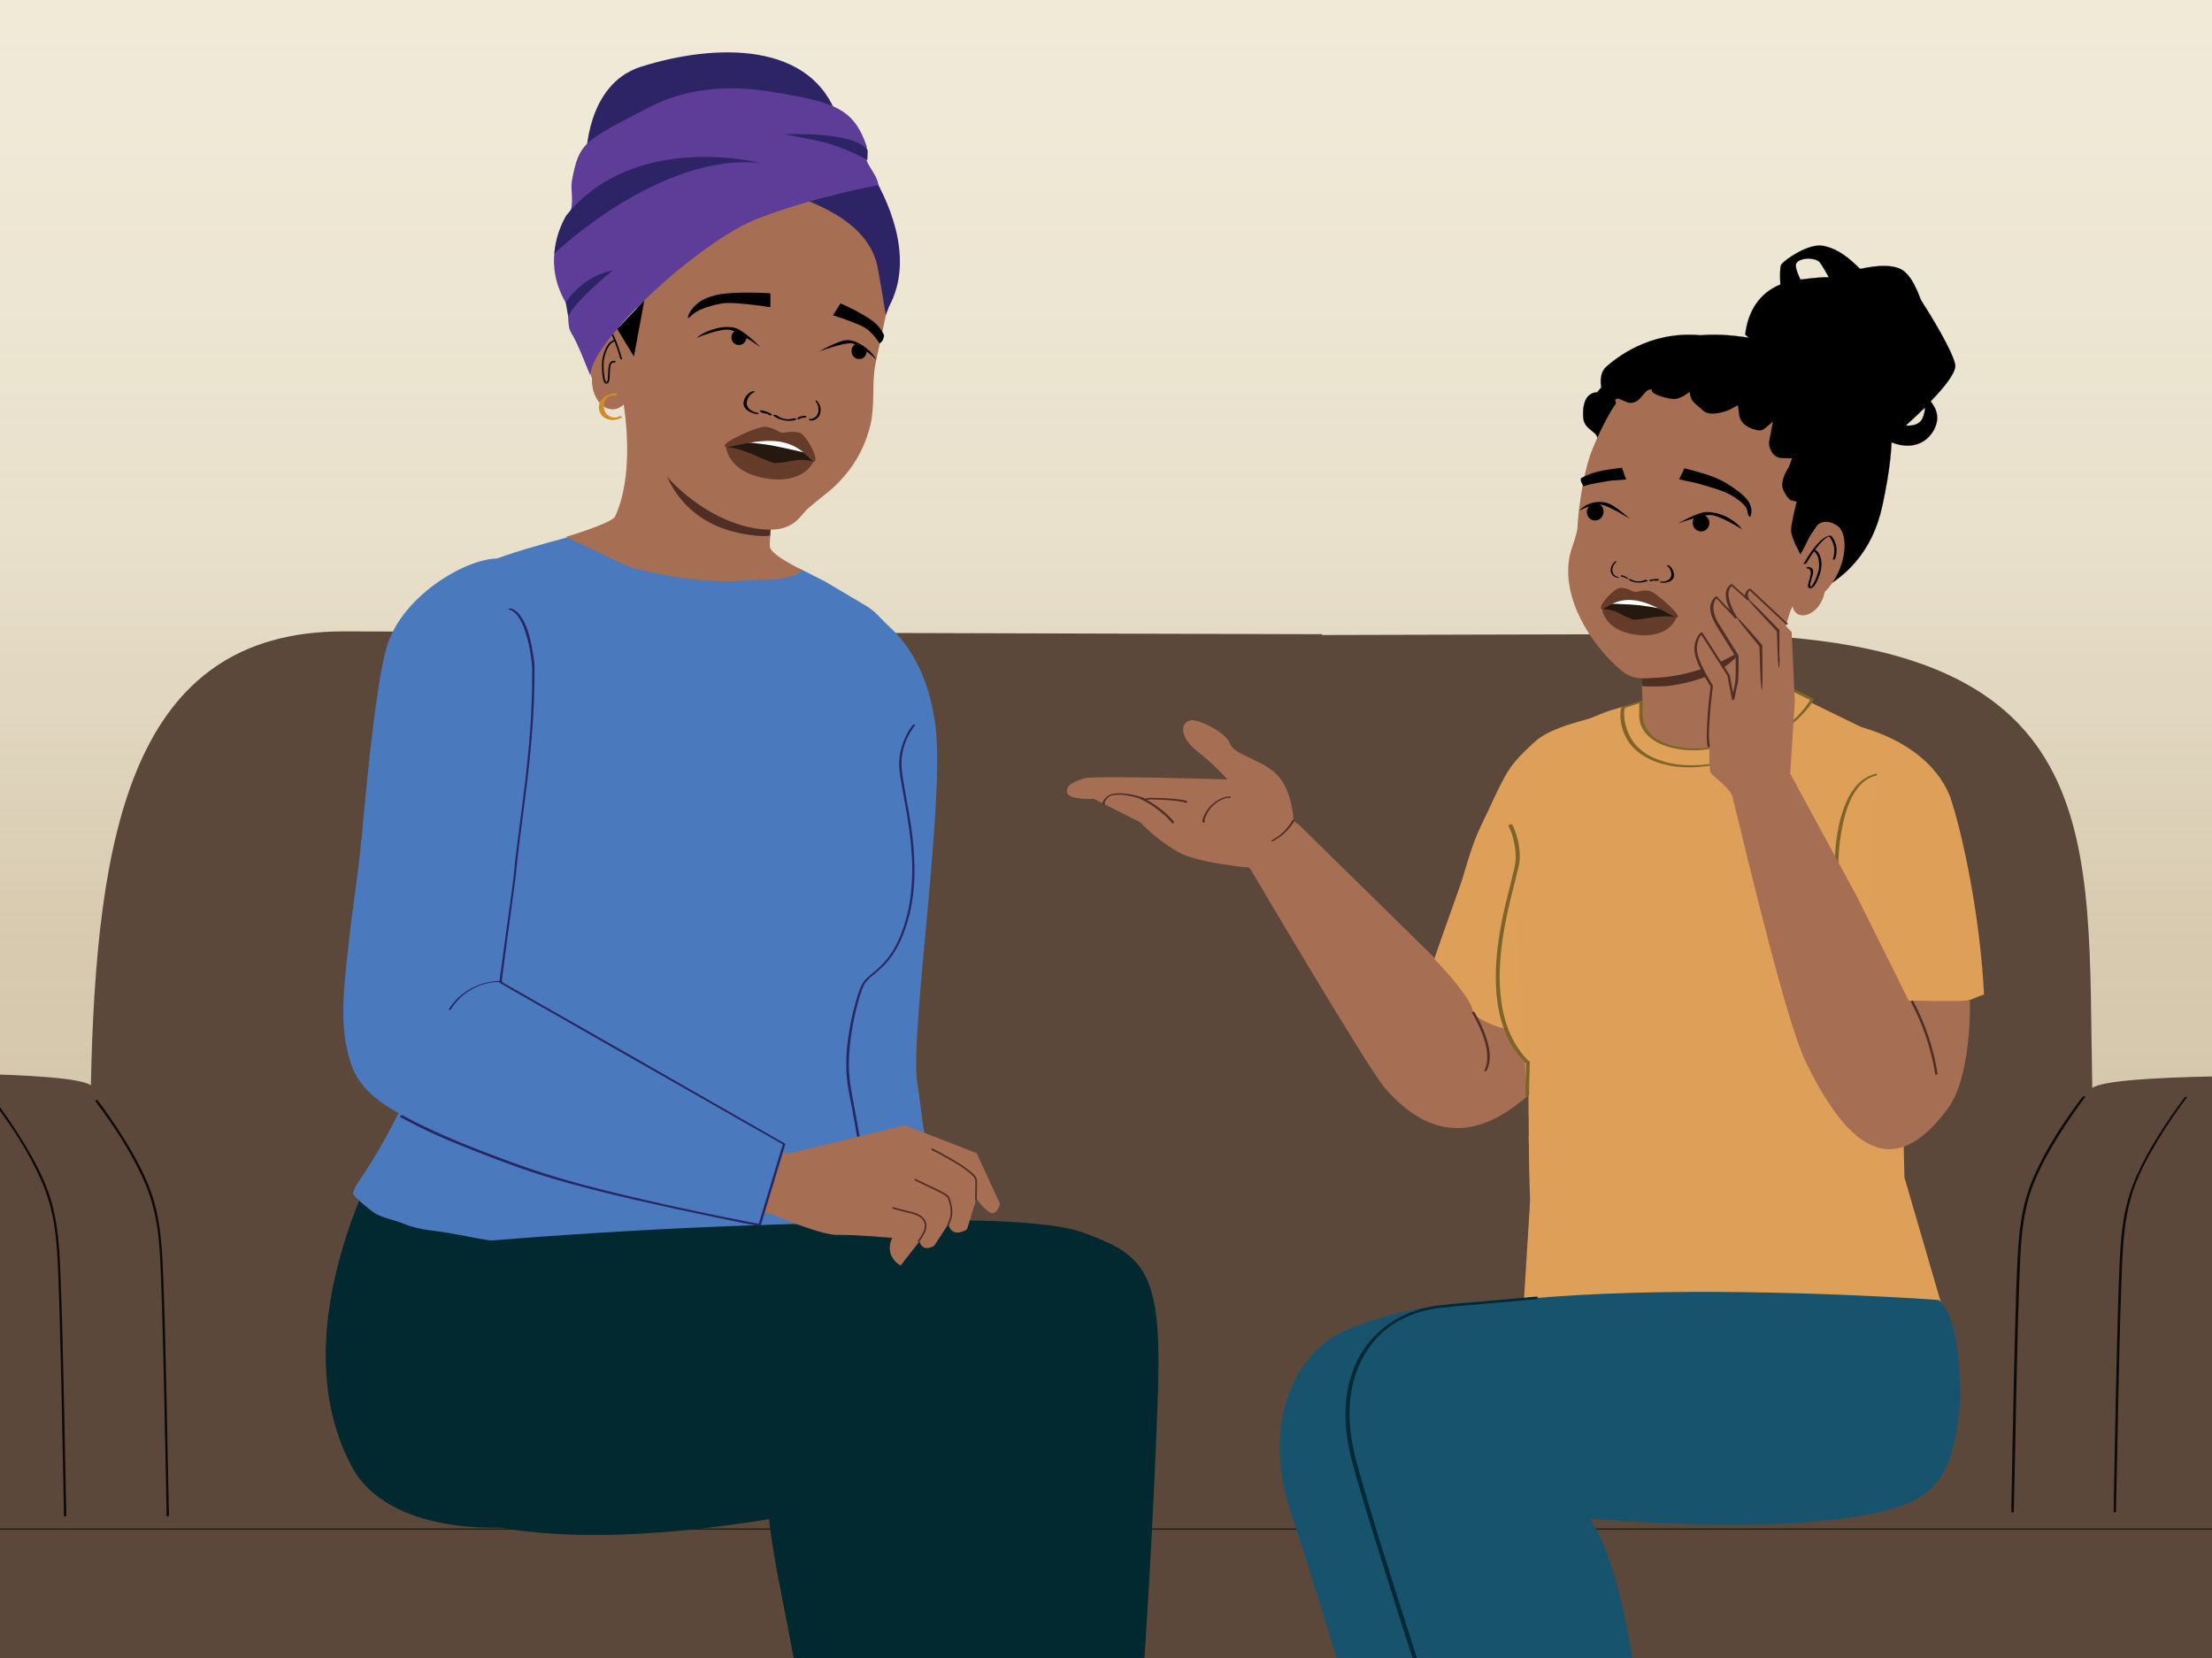 <?xml version="1.0" encoding="UTF-8"?>
<svg id="Layer_1" xmlns="http://www.w3.org/2000/svg" xmlns:xlink="http://www.w3.org/1999/xlink" version="1.1" viewBox="0 0 1334 1000">
  <rect x="0" y="0" width="1334" height="1000" fill="#808080" stroke="none"/>
  <!-- Generator: Adobe Illustrator 29.6.1, SVG Export Plug-In . SVG Version: 2.1.1 Build 9)  -->
  <defs>
    <style>
      .st0, .st1, .st2 {
        fill: none;
      }

      .st3 {
        stroke: #000;
        stroke-width: .1px;
      }

      .st3, .st1, .st2 {
        stroke-miterlimit: 10;
      }

      .st4 {
        fill: #4f2f26;
      }

      .st1 {
        stroke: #010101;
        stroke-width: 1px;
      }

      .st5 {
        fill: #010101;
      }

      .st6 {
        fill: #18536d;
      }

      .st7 {
        fill: #5c483b;
      }

      .st8 {
        fill: #282663;
      }

      .st9 {
        fill: #ce8d2a;
      }

      .st10 {
        fill: #653c29;
      }

      .st11 {
        fill: #de9f58;
      }

      .st12 {
        fill: #002935;
      }

      .st13 {
        fill: #dfa058;
      }

      .st14 {
        fill: #7d652a;
      }

      .st15 {
        fill: #745245;
      }

      .st16 {
        fill: #a66e53;
      }

      .st2 {
        stroke: #4f2e25;
      }

      .st17 {
        fill: #fff;
      }

      .st18 {
        fill: #0d0b09;
      }

      .st19 {
        fill: #4a7abd;
      }

      .st20 {
        fill: #2d2465;
      }

      .st21 {
        fill: #022830;
      }

      .st22 {
        fill: #f2ebd1;
      }

      .st23 {
        fill: url(#linear-gradient);
        isolation: isolate;
        opacity: .5;
      }

      .st24 {
        fill: #5d3d98;
      }

      .st25 {
        fill: #24180f;
      }

      .st26 {
        fill: #4f2e25;
      }
    </style>
    <linearGradient id="linear-gradient" x1="-5012.4" y1="-6307.3" x2="-4201" y2="-6307.3" gradientTransform="translate(-5654.1 4931) rotate(90)" gradientUnits="userSpaceOnUse">
      <stop offset="0" stop-color="#f0ebe0"/>
      <stop offset=".2" stop-color="#eee8dd" stop-opacity="1"/>
      <stop offset=".3" stop-color="#e8e1d4" stop-opacity="1"/>
      <stop offset=".5" stop-color="#ded4c5" stop-opacity=".9"/>
      <stop offset=".6" stop-color="#d0c2b0" stop-opacity=".9"/>
      <stop offset=".7" stop-color="#bdab95" stop-opacity=".8"/>
      <stop offset=".8" stop-color="#a78e73" stop-opacity=".7"/>
      <stop offset="1" stop-color="#8d6d4d" stop-opacity=".6"/>
      <stop offset="1" stop-color="#83603d" stop-opacity=".6"/>
    </linearGradient>
  </defs>
  <g id="Layer_2">
    <polyline class="st22" points="1380.6 940.3 1380.6 -88.4 -14.2 -88.4 -14.2 940.3"/>
    <polyline class="st23" points="1350.6 727.3 -44.2 727.3 -44.2 -84.1 1350.6 -84.1"/>
    <path class="st7" d="M1507,921.9l-1.7-.6-2.9-116.2c-4.3-87.7-28-151.3-78.5-156.2-34.3,0-150.5-1.6-162.1,7.3-3.2-152.3,13.3-273.8-235.5-273.8l-274.3.7c-2.9,67.2-10.9,134.2-20.8,200.8-12.4,83.5,11.9,166.5-.8,249.9-6.4,41.9,48.8,84.2,43.4,126.2-5.5,42.9-11.1,85.7-16.5,128.6-8.2,65.2-16.2,130.5-23,195.9h783v-135.9c19.5-6.4,33-27.4,33.2-51.6v-96.9c0-37.1-15.8-61.4-43.6-78.1h0Z"/>
    <path class="st7" d="M759,1282.9c.8-19.1,1.5-38.2,2.1-57.3,1.3-43.9,46.4-87.8,46.4-131.8l-10.2-711.3-590.2-1.7c-127.8,0-149.1,121.5-152.3,273.8-11.6-8.9-127.7-7.3-162.1-7.3-50.4,4.9-74.2,68.6-78.5,156.2l-2.9,116.2-1.6.6c-27.8,16.7-43.6,41-43.6,78.1v96.9c.1,24.1,13.6,45.2,33.2,51.6v135.9h959.7Z"/>
    <path class="st18" d="M-181.1,922.4h17.7c2.5,0,5,0,7.6,0s5.9,0,8.8,0c3.4,0,6.7,0,10.1,0,3.7,0,7.5,0,11.2,0,4.1,0,8.3,0,12.4,0,4.5,0,9,0,13.5,0h14.6s15.6,0,15.6,0c5.6,0,11.1,0,16.7,0h17.5c6.2,0,12.4,0,18.6,0,6.5,0,12.9,0,19.4,0h20.2c7.1,0,14.1,0,21.1,0,7.3,0,14.6,0,21.9,0,7.5,0,15.1,0,22.6,0,7.8,0,15.6,0,23.3,0h24.1c8.2,0,16.4,0,24.6,0h25.4c8.6,0,17.2,0,25.8,0,8.8,0,17.6,0,26.5,0,9,0,17.9,0,26.9,0,9.1,0,18.3,0,27.5,0,9.2,0,18.5,0,27.8,0h28.3c9.5,0,19,0,28.5,0,9.6,0,19.2,0,28.8,0,9.8,0,19.5,0,29.2,0,9.8,0,19.7,0,29.5,0h29.6c9.9,0,19.8,0,29.8,0,10,0,20,0,30,0,10,0,20,0,30,0h30.2c10,0,20.1,0,30.1,0s20.2,0,30.2,0c10,0,20,0,30.1,0,10,0,20.1,0,30.1,0,10,0,19.9,0,29.9,0,10,0,19.9,0,29.9,0,9.9,0,19.7,0,29.6,0,9.8,0,19.6,0,29.3,0,9.7,0,19.5,0,29.2,0,9.6,0,19.3,0,28.9,0s19,0,28.5,0c9.4,0,18.8,0,28.1,0,9.3,0,18.6,0,27.8,0,9.1,0,18.2,0,27.3,0h26.9c8.8,0,17.6,0,26.3,0h25.9c8.4,0,16.8,0,25.2,0h24.7c8,0,16,0,23.9,0,7.8,0,15.6,0,23.4,0s15,0,22.6,0c7.3,0,14.5,0,21.8,0,7,0,14.1,0,21.1,0,6.8,0,13.5,0,20.3,0h19.3c6.1,0,12.3,0,18.4,0,5.8,0,11.7,0,17.6,0,5.5,0,11,0,16.5,0,5.2,0,10.4,0,15.6,0h14.5c4.5,0,9,0,13.4,0s8.2,0,12.3,0h11.1s10,0,10,0c2.9,0,5.8,0,8.7,0,2.5,0,5,0,7.4,0,2.1,0,4.1,0,6.2,0h4.8c1.2,0,2.3,0,3.5,0h2.7c.3,0,1.6-.5.9-.5h-11.4c-2.1,0-4.2,0-6.3,0h-7.6c-2.9,0-5.9,0-8.8,0-3.3,0-6.7,0-10.1,0-3.7,0-7.5,0-11.2,0-4.1,0-8.3,0-12.4,0-4.5,0-9,0-13.5,0s-9.7,0-14.6,0h-15.6c-5.6,0-11.1,0-16.7,0-5.8,0-11.7,0-17.6,0-6.2,0-12.4,0-18.6,0-6.5,0-12.9,0-19.4,0h-20.2c-7.1,0-14.1,0-21.2,0-7.3,0-14.6,0-21.9,0h-22.6c-7.8,0-15.6,0-23.3,0-8,0-16.1,0-24.1,0-8.2,0-16.4,0-24.7,0h-25.4c-8.6,0-17.2,0-25.8,0-8.8,0-17.7,0-26.5,0h-26.9c-9.2,0-18.3,0-27.5,0-9.2,0-18.5,0-27.8,0-9.4,0-18.8,0-28.3,0h-28.5c-9.6,0-19.2,0-28.8,0-9.8,0-19.5,0-29.2,0-9.8,0-19.7,0-29.5,0-9.9,0-19.7,0-29.6,0h-29.8c-10,0-20,0-30,0-10,0-20,0-30,0h-30.2s-30.1,0-30.1,0c-10.1,0-20.2,0-30.2,0-10,0-20,0-30.1,0-10,0-20.1,0-30.1,0-10,0-19.9,0-29.9,0-10,0-19.9,0-29.9,0-9.9,0-19.7,0-29.6,0-9.8,0-19.6,0-29.4,0h-29.2c-9.6,0-19.3,0-28.9,0-9.5,0-19,0-28.5,0-9.4,0-18.8,0-28.1,0-9.3,0-18.6,0-27.9,0h-27.3c-9,0-18,0-26.9,0-8.8,0-17.6,0-26.3,0s-17.3,0-25.9,0c-8.4,0-16.8,0-25.2,0-8.2,0-16.5,0-24.7,0-8,0-16,0-23.9,0-7.8,0-15.6,0-23.4,0-7.5,0-15,0-22.6,0-7.3,0-14.5,0-21.8,0-7,0-14.1,0-21.1,0-6.8,0-13.5,0-20.3,0h-19.3c-6.1,0-12.3,0-18.4,0-5.8,0-11.7,0-17.5,0-5.5,0-11,0-16.5,0-5.2,0-10.4,0-15.6,0h-14.5c-4.5,0-9,0-13.4,0s-8.2,0-12.3,0h-11.1c-3.3,0-6.6,0-10,0-2.9,0-5.8,0-8.7,0-2.5,0-5,0-7.4,0-2.1,0-4.1,0-6.2,0h-4.9c-1.1,0-2.3,0-3.5,0h-2.7c-.3,0-1.6.5-.9.5h0Z"/>
    <path class="st18" d="M1255.9,661.5c-11.1,14.7-21.4,30.3-28.9,47.1-4,8.8-6.6,18-8.1,27.5-1.7,10.6-2.1,21.3-2.6,32-.6,14.4-.9,28.9-1.3,43.3-.4,17-.8,33.9-1.1,50.9-.3,15-.6,30-.9,45,0,1.5,0,3,0,4.5,0,.7,1.4.5,1.5-.1.3-14.4.6-28.7.9-43.1.3-16.9.7-33.8,1.1-50.7.3-14.9.7-29.9,1.3-44.8.7-19.5,1.1-39.7,8.2-58.2,3.3-8.5,7.5-16.6,12.2-24.5,4.8-8.1,10-16,15.5-23.6,1.2-1.7,2.5-3.4,3.7-5,.6-.7-.8-.9-1.2-.4h0Z"/>
    <path class="st18" d="M1317.6,661.7c-11,14.7-21.3,30.3-28.9,47.1-4,8.9-6.7,18.2-8.2,27.9-1.6,10.5-2.1,21-2.5,31.6-.6,14.4-.9,28.9-1.3,43.3-.4,17-.8,33.9-1.1,50.9-.3,15-.6,30-.9,45,0,1.5,0,3,0,4.5,0,.3,1.4.1,1.4-.4.3-14.4.6-28.7.9-43.1.3-16.9.7-33.8,1.1-50.7.3-14.9.7-29.9,1.3-44.8.7-19.5,1.2-39.7,8.2-58.2,3.3-8.6,7.6-16.8,12.3-24.7,4.7-8,9.9-15.8,15.3-23.3,1.2-1.7,2.5-3.4,3.7-5,.3-.5-1.1-.3-1.3,0h0Z"/>
    <path class="st18" d="M57.6,664.3c11.1,14.7,21.4,30.4,29,47.3,4,8.9,6.6,18.3,8.1,28,1.6,10.4,2,20.9,2.4,31.5.6,14.4.9,28.9,1.3,43.3.4,16.9.8,33.8,1.1,50.7.3,14.9.6,29.7.9,44.6,0,1.5,0,3,0,4.5,0,.7,1.5.4,1.5-.2-.3-14.5-.6-29-.9-43.5-.3-17-.7-33.9-1.1-50.9-.3-15-.7-30-1.3-45-.7-19.5-1.2-39.6-8.4-58.1-3.3-8.5-7.6-16.7-12.3-24.6-4.7-8-9.9-15.8-15.3-23.3-1.2-1.7-2.5-3.4-3.7-5-.3-.5-1.7,0-1.3.6h0Z"/>
    <path class="st18" d="M-4.2,664.3c11.1,14.7,21.4,30.4,28.9,47.3,4,8.9,6.6,18.3,8.1,28,1.6,10.4,2,20.9,2.4,31.5.6,14.4.9,28.9,1.3,43.3.4,16.9.8,33.8,1.1,50.7.3,14.9.6,29.7.9,44.6,0,1.5,0,3,0,4.5,0,.7,1.5.4,1.5-.2-.3-14.5-.6-29-.9-43.5-.3-17-.7-33.9-1.1-50.9-.3-14.9-.7-29.9-1.3-44.8-.7-19.6-1.2-39.7-8.4-58.2-3.3-8.5-7.6-16.7-12.3-24.6s-9.9-15.8-15.3-23.3c-1.2-1.7-2.5-3.4-3.7-5-.3-.5-1.7,0-1.3.6h0Z"/>
    <path class="st15" d="M662.5,513.9c0,0-.2,0-.3,0,0,0,.2,0,.3-.2,0,0,0,.1,0,.2h0Z"/>
    <path class="st15" d="M661.5,513.9c-.1,0-.3,0-.4,0,.1-.1.3-.2.4,0Z"/>
    <path class="st11" d="M918.1,799.5s-2.6-5.7-4.7,11.4c0,0,69.4,19.6,159.5,7.5s101.6-19.2,101.6-19.2l-26-89.1-1.6-70.8-221.7,45.8"/>
    <path class="st19" d="M502.6,356.6c23.7,8.4,50.7,39.3,60.3,74.8,9.6,35.5-14.4,190-9.8,221.3,5.9,36.4,1.3,45.2,36,106l5.2,9.5-66.1,4.4s-4.9-62.3-21.8-111.9c-16.9-49.7-3.8-304.1-3.8-304.1h0Z"/>
    <path class="st21" d="M242,673.4s-77.8,120.3-30.1,210.7c22.7,43,93.8,37,93.8,37l66.8-81.8v-145.2l-130.5-20.7h0Z"/>
    <path class="st19" d="M511.2,612c1.6-9.4,2.7-19.6,5.3-28.8,5.1-17.7,23.6-27.2,39-34.6,3.7-1.8-6.4-3.2-2.6-4.7,0-13.5,8.1-29.3,8.2-42.8.2-21.7,4.5-41.5,2.8-63.1-1.7-20.5-10.8-44.7-26.7-59.2-6.7-6.1-8.9-10.2-16.7-14.5l-23.3-13.8c-.9-.3-14.1-7.3-15-7.5-2-.4-3.4-.4-4.2-1.6l-9.8-3.8-62.2-33.3-44.1,14.8s-61.3,14.7-73.8,23c-15.4,10.1-12.3,214.5-12.3,214.5,0,0-7.1,79.8-60.8,158-.4.5-1.9,4.2-2.1,4.8-.7,1.8,10.7,10.6,12.2,11.7,4.6,3.3,12.7,4.6,17.9,6.8,10.8,4.5,20,4.1,31.4,6.4,15.5,3.1,31.1,5.8,46.8,7.3,14.7,1.4,30.1-.5,44.5,1.7l163.8,1.1-12.5-74.6c-1.4-8.6-3.8-16.9-4.9-25.6-1.1-9-1.7-18.1-1.6-27.2,0-4.5.2-8.9.5-13.3,0-.5.1-1.1.2-1.6h0Z"/>
    <path class="st21" d="M698.5,835.1c-3.5,105.7-14.1,286.3-30.9,394.3,0,0-81.4,40.4-93.5,16.8,0,0-29.3-220.7-69.4-350.3-35.3-114.1-249.4-122.8-222.2-133.2,42.8-16.3,317.4-38.5,370.4-19.4,35.2,12.7,47.8,21.8,45.5,91.9h0Z"/>
    <path class="st21" d="M656.1,750.2c-3.8-3.2-7.8-6.3-12.1-9-140-11.8-357.6,7.8-357.6,7.8,0,0-101.1,23.9-71.6,112.5,39,117.4,329.5,45.1,429.1,8.6.5-.2.9,3.6,1.4,3.5.6-6.8,1.5-13.6,2.7-20.3,2.7-15.1,6.7-30,11.6-44.4,5-14.7,11.2-22,18.3-35.6-6.5-8.4-13.7-16.3-21.7-23.2h0Z"/>
    <path class="st21" d="M626,803.1c-17-.4-34-1.3-51-2.4-16.9-1.1-33.8-2.5-50.7-4.1-5,6.2-9.8,12.7-14.3,19.4-2.3,3.5-35.7,7.1-37.8,10.8.4,0,0,21,.4,21.1-30.2,57.1,17.3,141.6,14.3,243.1-2.6,89.2-2.8,101.9-7.6,149.3,14.3,21.4,125,11.4,125,11.4,10.5-104.7,28.7-341.1,36.7-448.4-5,0-10-.1-15-.3Z"/>
    <line class="st0" x1="471.2" y1="516" x2="471" y2="517.8"/>
    <path class="st8" d="M550.6,437.1c-2,2.4-3.6,5.2-4.8,8-2.5,5.5-3.8,11.5-3.5,17.6.3,4.4,1.1,8.7,1.9,13,1.1,6.1,2.2,12.1,3.2,18.2,2.3,14.7,3.7,29.7,2,44.5-.8,7.7-2.5,15.2-5.1,22.5-1.9,5.4-4.3,10.6-7.7,15.3-2.2,3.2-4.9,6-7.8,8.6-2.1,1.8-4.4,3.5-6.4,5.5-1.9,1.9-3,4.1-4,6.6-1.7,4.8-3,9.7-4.2,14.7-3.1,13.4-4.9,27.5-3.2,41.2.6,4.8,1.7,9.6,2.6,14.4,1,5.2,1.9,10.4,2.8,15.6,1.9,10.8,3.8,21.6,5.6,32.4,1.1,6.7,2.3,13.3,3.4,20,0,.3.1.7.2,1,0,.6,1.5.2,1.5-.4-.8-4.7-1.6-9.3-2.4-14-1.8-10.3-3.5-20.6-5.3-30.9-1.8-10.1-3.6-20.3-5.5-30.4-1.2-6.1-2-12.1-2-18.3s.7-14.2,1.9-21.1c1-6,2.3-11.9,4-17.8.6-2.2,1.3-4.4,2.1-6.5.5-1.3.9-2.6,1.7-3.7,1.4-2.1,3.4-3.8,5.3-5.3,2.5-2.1,5.1-4.3,7.3-6.7,7.7-8.5,11.8-19.5,14.5-30.5,3.5-14.6,3.3-29.9,1.7-44.8-1.3-12.3-4-24.3-5.9-36.5-.8-4.8-1.2-9.6-.4-14.4.9-5.4,3-10.6,6.1-15.2.5-.7,1-1.4,1.5-2.1s-.8-.8-1.2-.4h0Z"/>
    <path class="st16" d="M374.7,235.7s10,45.8-3.7,75.7c-1.9,4.2-29.7,12.4-29.7,12.4l37.1,17.7c17.3,5.1,46.7,10.8,71.6,8.6,10.9-1,25.8.9,34.1-6.2h0s-19-8.8-19.8-14.1c-.8-5.4,5.5-50,5.5-50"/>
    <path class="st26" d="M464.8,318.5s-12.5-6.4-18.8-8.4c-6.3-2-17.3-2-45.9-28.7,0,0,7.5,31.8,44.9,39.9,0,0,13,3,19.4,1.7l.3-4.5Z"/>
    <path class="st16" d="M501.6,126.8c.1.1.3.2.4.3-.1-.2-.3-.5-.4-.7,0,0,0,.3,0,.4ZM517.3,132c.2.2.4.5.7.7v-.3s-.6-.8-.7-.4h0ZM396.3,280.5c13.2,17.2,35,34,58.6,38.1,23.6,4,26.6-6.9,32.7-12.2,10.2-8.8,14.1-10.5,21.8-19.5,7.5-8.7,13-19.6,15.6-30.9,2.8-12.3.6-24.6,3-36.8,1.1-5.6,6.2-27.4,8.3-40.4s-8.8-34.8-8.8-34.8c-.3-3.6-1.9-6.3-3.5-9.4l-1.5-.2s.7.4.6,1.5c-1.9-.5-3.7-1.8-5-3.2h0c-2.4.8-4.6-.5-6.3-2.5,0,.4.2,1.1.6,1.1-2.3,0-4.5-1.3-5.9-2.9,0,.4.2,1.1.2,1.4-1.7-.5-3.3-1.7-4.6-2.8.3.5,9.1.2,9.1.5-2.3,0,.2,1.2-1.5-.8l-1.7-1.6c-2,.1-2,1.3-3.4-.3.3.4-.6-4-.6-3.7-2.3-.3-1.6-.4-3.4-1.7,0,.3-6.5,1.5-6.6,1.8-1.9-.2-1.6,1.6-3,0,.3.4,1.6-1.3,1.9-.9-2.3,0-3.4,1.4-5.1-.6.3.4-7.1-4.8-7.1-4.8-2.3,0-2,.8-3.8-.8.7.8-10.5-2-10.2-1.2-1.9-.2,2.8,7.5,1.4,6.2,0,.3-4.3-1.6-4.3-1.6-2,.1.7,2.2-.7.6,0,.3.2,1.4.6,1.5-2.4.8-5-.3-7.1-2,.7.8,1,1.6,1.3,1.9-1.9-.2-3.5,0-5.2-1.7,0,.3.6,1.5,1,1.6-2,.5-4.2-.2-6-1.5,0,.3.6,1.2,1,1.6-1.6.2-3.1,0-4.5-1.3l1,1.6c-1.5-.2-2.8.4-5-.6,0,.3.7.8.6,1.2-1.1-.1-2.7-.3-3.8-.8,0,.3,1,1.2.6,1.2-1.5-.2-2.8.4-4.6-.6.3.4.6,1.2,1,1.6-1.5-.2-3.1,0-4.5-.9,0,.3.2,1.1.6,1.5-1.5-.2-2.8.4-4.6-.6,0,.3.6,1.2,1,1.6-1.5-.2-3.1,0-4.6-.6,0,.3.7.8,1,1.2-1.5-.2-3.1,0-4.9-1,0,.7.2,1.1.2,1.4-1.1-.1-1.9-.6-3-.7l-2,.5c-6.2,6.3-8.8,29.9-8.8,29.9-13.1,8-20.1,26.7-20.5,33.4-.5,6.7-4.2,20.9-4.2,20.9-1.6-2.7-5.1-8.5-5.9-11.4-.8-2.6.3-5.7-.5-8.3-2.7-6.1-10.6-5.3-15.3-2.3l-.9,1.1c-6.9,7.2-3.5,32.7-.1,40.6-.6,15.1,11.6,24.6,20.3,14.7l1.4,6.1"/>
    <path class="st9" d="M371.3,237.1c-4.4,0-9.1,2.6-10,7.2-.4,2.1.1,4.1,1.3,5.8.8,1.2,1.9,1.9,3.1,2.4,2.9,1.3,6.1.9,8.9-.5.4-.2.9-.7.3-.9s-1.6,0-2.1.3c-2.3,1.2-5.6,0-7.2-1.9-2.1-2.7-2-6.6.3-9.1.5-.6,1.2-1.1,1.8-1.4.4-.2.6-.2,1-.3s.9-.1,1.4,0c.6,0,1.6-.2,2-.8.4-.6-.3-.7-.8-.7h0Z"/>
    <path d="M388.6,181.1l-6.3,33.9-10.1-16.6s11.7-12.4,16.5-17.3h0Z"/>
    <g>
      <path class="st5" d="M478.3,252.4c-3,1.1-7.3.2-9.9-1.9-.6-.5-2.7-.4-1.9.3,3.5,2.8,9.6,3.8,13.5,2.3.4-.1.4-.4,0-.6-.5-.2-1.2-.3-1.6-.1"/>
      <path class="st5" d="M465.4,249.8c-1.8-1.1-3.9-1.9-6-2.3-.3,0-.7,0-1,.2-.2.1-.3.3,0,.5.9.7,2.1,1.1,3.3,1.2.4,0,.9,0,1.1-.3.2-.3-.1-.5-.4-.5-1-.1-1.9-.4-2.6-1-.3.2-.7.5-1,.7,1.9.4,3.7,1.1,5.3,2.1.3.2.8.2,1.1,0,.2-.1.5-.4.2-.6"/>
      <path class="st5" d="M457,249c-2.5-.4-5.3-1.8-6.2-3.8-1.5-3,.8-7.3,4.1-8.7.4-.1.2-.4-.1-.5-.4-.1-1,0-1.4.1-2.9,1.2-5.1,4.6-5,7.3,0,2.5,2.2,4.5,5.1,5.6.9.3,1.8.6,2.7.7.4,0,1.1,0,1.3-.2s-.1-.4-.5-.5"/>
      <path class="st5" d="M483,251.7c-.1-.3.2-.5.4-.4.7.1,1.4,0,2-.4.2.3.4.6.6.9-1.4,0-2.8.2-4.1.9s-.6,0-.8-.2c-.1-.1-.3-.5,0-.6"/>
      <path class="st5" d="M481.1,251.8c1.5-.7,3-1,4.5-1,.2,0,.5.2.6.4.1.2.1.4,0,.5"/>
      <path class="st5" d="M488.1,252.7c1.6.1,3.7-.7,4.7-2.4,1.5-2.6.9-6.1-.9-8.2-.2-.2,0-.5.2-.5.3,0,.6.1.8.4,1.6,1.8,2.4,4.5,1.8,7.1-.6,2.4-2.3,3.9-4.3,4.4-.6.1-1.2.2-1.8.1-.2,0-.7-.2-.8-.5s.2-.4.4-.4"/>
    </g>
    <path d="M493.4,212.3s12.9-7.5,18.1-7.2c7.7.6,15,7.7,17,11.9,0,0-9.9-9.7-15.4-10-5.2-.2-19.8,5.2-19.8,5.2h0Z"/>
    <path d="M458.6,209.4s-10.3-10.7-15.9-11.8c-8.3-1.7-19.1,2.7-22.5,6.2,0,0,14.4-6.2,20.2-4.8,5.5,1.3,18.2,10.4,18.2,10.4h0Z"/>
    <path d="M531.1,206.5c.2-.1.3-.2.5-.3t0,0h0c0,0,.1-.1.2-.2.9-1,1-2.3,1.4-3.6,0-.2-.1-.3-.1-.3,0,0-1.3-3.4-4.8-6.8-2.4-2.3-10-7.4-21.4-12.3-.9,1.3-1.8,2.7-2.6,4.1-.7,1-1.3,2.1-2,3.1,4.2,1.2,7.7,2.5,10.3,3.5,5.5,2.1,8.3,3.2,10.9,5.3,2.7,2.2,4.6,4.8,5.3,5.8.6.9,1.1,1.6,1.6,2.3.2-.1.5-.3.7-.4h0Z"/>
    <path d="M464.6,177c0,1.6,0,3.1,0,4.7,0,1.2,0,2.4,0,3.6-5.4-.9-10.1-1.4-13.6-1.8-7.4-.7-11.2-1.1-15.5-.5-4.5.7-8.3,2-9.8,2.5-2.1.8-3.5,1.2-5.1,2.2-3.6,2-5,4.3-5.6,4.1-.5-.2.3-2.1.4-2.3,2.2-4.9,7.2-7.9,7.6-8.2,0,0,3.8-2.3,9.9-3.6,4.2-.9,16-1.8,31.6-.8"/>
    <path d="M517.8,207c-.4,0-.9,0-1.3.2-1.6.5-2.3,2-2.5,2.3-.9,1.9-.6,4.7,1.5,6.2,1.5,1.1,3.8,1.1,5.3,0,1.2-.9,2-2.6,1.8-4.2-1.8-1.3-3.3-2.9-4.8-4.4h0Z"/>
    <path d="M450,202.4c-.4-.3-.9-.6-1.3-.9-.9-.7-1.8-1.4-2.4-2.4,0,0,0,0,0,0-1.2-.1-2.3,0-3,.5-.3.2-1.2.8-1.8,2-.7,1.5-.4,3.4.4,4.6,1.1,1.6,3.2,2.2,5,1.7,2.4-.7,3.5-3.2,3.4-5.2,0,0-.2-.1-.3-.2h0Z"/>
    <path class="st1" d="M374.7,216.7c-6.2-22.6-12.7-23.6-12.7-23.6,0,0-5,4.3-4.2,14.5"/>
    <path class="st1" d="M371.1,218.2c-5.7-1.4-2.7,10-4.7,12.3-2,2.3-3.2-4.7-2.8-12.9,0,0,1.5-11,7.2-12.2"/>
    <path class="st20" d="M528.5,157.8c-6.7-21.6-29.1-35.9-76.7-47.9s-87.7,1-87.7,1c31.2-66.5,101.2-55.3,116.9-53.4,15.7,2,82.6,76.2,55.2,127.3l-2,5.3s-4.5-28.3-5.7-32.2h0Z"/>
    <path class="st20" d="M353.5,94.9s-.3-44.2,33.2-54.7c44.8-14.1,103.6-15.5,118.7,31.7l-151.9,23Z"/>
    <path class="st24" d="M344.6,200.8c-3.1-4-.9-13.9-3.4-18.2-13.1-22.8-5.5-42.5,2-53.8,3.3-4.9.8-14.6,1.6-19.2,4.4-24,7.2-24.4,46.3-44.7,31.8-16.5,63.4-11.6,81.7-8.3,29.2,5.3,42,8.7,49.6,30.9,1,2.9-.7,4.9,0,8.3,1,4.8,6.8,9.9,7.3,15.9,0,0-38.3,6.8-72.9,20.2s-100.6,73.9-100.8,94.5c0,.6-8.1-21.1-11.5-25.5Z"/>
    <path class="st20" d="M334.3,152.9s64.1-61.5,124.9-54.5c0,0-76.4-19.9-117.9,31.8l-1.1,2.1c-2.9,5.6-4.8,11.7-5.6,18l-.3,2.5Z"/>
    <path class="st20" d="M523.1,96.6l-3.9-2.1c-9.1-4.8-18.9-8.2-29-10.2l-16.9-3.3s42.1-2,50,9.6l-.2,6h0Z"/>
    <path class="st20" d="M369.8,162.9s-24.4,19.6-27.1,28.2l-1.5-8.6s8.5-15.1,28.6-19.6Z"/>
    <path class="st11" d="M910.9,508c.8-26.3,9.6-44.1,16.3-54,3.7-5.5,8.9-9.8,14.9-12.6,8.7-4.1,16.2-8.3,27.8-12.5,2.1-.8,21.3-6.2,21.1-5.7-5.9,13.7,6.6,26,21.8,27.8,5.5.6,10.8.9,15.9.8,17.4-.4,42.2-17.1,52.7-30.2l1.9-2.4,2.1,1.2,57.9,28.3-7.7,245.8-10.6,8.2c-28.5,10.7-57.2,21.1-86.8,28.5-34.6,8.7-70.8,13.6-106.3,7.7-8.1-1.3.2.7-7.6-1.8-2.4-6.2-2.3-55.4-2.4-64.5-.4-50.3-1.7-41.6-3.4-43.7,0,0-9.2-14.6-12.5-30.4"/>
    <path class="st11" d="M921.9,685.5s2.5,70.4,2.5,96.1c0,0,65.5,19.6,157.9,7.7s83.4-5.4,83.4-5.4l-24.4-64.4v-151.2l-210.3,90.2"/>
    <path class="st16" d="M1085,354.1s-18.5,43.1-9.1,61.6c1.3,2.5,6.2,5.4,6.6,7.7,0,0-19.8,34.1-62.9,33.5-43.1-.6-34.8-31.8-34.8-31.8,1.5-1,2.7.8,4.2-.2.4-.3.8-.6,1.1-1,.4-.6.4-1.4.4-2.2-.7-20.8-1.9-41.5-3.3-62.2"/>
    <path class="st26" d="M1050.7,391.3s-8.4,18-45.5,22.5c0,0-11.1.6-14.9-.1l-.7-8,61.1-14.4h0Z"/>
    <path class="st3" d="M952.3,343.1c11.9-7.4,14.9-21.9,14.3-35-.6-12.5,10-31.1-5.4-31.4-.3,0,6.1-10.4,1.6-9.7,3.2-6.7-7-6.7-7.9-14.5-.2-1.6-1.6-15.5,8.3-15.9,38.6-47.5,85.7-34.2,112.3-28.9,52.1,10.3,77.5,14.9,59.7,97.3-11.9,55.3-65.2,67.4-118.2,62.6-22.6-2.1-49.6-2.8-65.3-24.2.2-.1.3-.2.5-.3h0Z"/>
    <path class="st3" d="M1073.9,171.5c-13.2,5.3-19.8,16.6-21.4,30.3,2.5,2.6,8.1,5.6,10.6,8.1.6-.9,1.2-1.7,1.7-2.5,2.8,2.8,10.4,5.6,13.2,8.4.9-.4,3.5-1.4,6.7-2.5.9.8,1.7,1.7,2.6,2.5-2.4.5-4.3,1.1-5.6,2,3.2,3.1,11.8,5.4,14.9,8.7,6.6,7.1,13.9,16.6,20.8,23.4,2.2,1.8,3.9,3.5,5.3,5.1l-5.6,4.3,7.1,6.6c-1,1.9-1.6,3-1.6,3l5.8,5.6s4.2-3.4,10.3-8.6c20.7,9.6,30.8-7.2,29.5-15.4-.5-3.6-2.2-6.4-3.9-8.4,9-9.3,15.8-18.1,14.8-22.4-2-8.8-14.5-29.2-20.6-38.7-1.1-3-2.3-5.9-3.8-8.7v-.2h0c-1.6-3-3.4-5.8-5.6-7.8-5.4-5.4-17.5-4.3-27.3-2.1-9.7-9.8-16.5-12.9-22.6-14-8.5-1.5-23.3,8.6-25,11.5-.8,1.4-.8,6.8-.5,11.9h0ZM1149.3,256.7c3.8-3.5,7.8-7.2,11.6-10.9,0,2-.5,4.2-1.5,6.5-1.7,3.9-6.1,4.6-10.1,4.4h0ZM1097.3,158.1c.8.7,3.2,4.8,5.6,9.1-7.1,0-13,1-16.1,1.3-.3,0-.7,0-1,.1-1.3-2.7-2.8-6.3-2.8-8.7.1-4.1,10.3-5.4,14.3-1.9h0Z"/>
    <path class="st16" d="M991.3,235.3c-.1.2-.3.4-.5.6.1,0,.3-.1.4-.2v-.3ZM975.3,237.4v.3c.2-.2.5-.4.7-.5,0-.3-.7.3-.7.3ZM1078.6,370.8l2.4-5.2c2.4,10.5,16.9,5.2,19.4-8.5,11.4-11.3,14.7-29.6,9.9-37.5l-.6-1.1c-3.6-3.6-10.6-5.9-14.3-1-1.3,2.2-3.2,4.6-4.4,6.8-1.3,2.5-3.4,7.6-5.4,9.8,0,0,10-24.2,10.9-30.4.9-6.2,2.1-21.5-8.1-31.4,0,0-12-14.3-16.4-21.3l-1.7-.8c-1.1-.1-1.8.2-2.9,0,0-.3.4-.6.5-1.3-1.8.5-3.2,0-4.7-.1.4-.3,1.1-.6,1.2-.9-1.4.2-2.8-.3-4.3-.4.4-.3,1.2-.9,1.2-1.2-1.8.5-2.8-.3-4.3-.4.4-.3.8-.9.8-1.2-1.5.5-2.9,0-4.3,0,.4-.3.8-.9,1.2-1.2-1.8.5-2.8-.3-4.3-.4-.4,0,.8-.6.8-.9-1.1.2-2.5.1-3.6,0,0-.3.8-.6.8-.9-2.2.5-3.2-.3-4.6-.4l1.2-1.2c-1.5.9-2.9.7-4.3.3.4-.3,1.2-.9,1.2-1.2-1.9.8-4,.9-5.8.1.4,0,1.2-.9,1.2-1.2-1.9,1.1-3.3.7-5.1.5.4-.3.8-.9,1.6-1.5-2.3,1.1-4.8,1.5-6.9.4.4,0,.8-.9.8-1.2-1.6,1.2,1.3-.2-.5-.7,0,0-4.2.9-4.2.6-1.5.9,4.3-5.2,2.5-5.4.4-.6-10.3-.3-9.5-.9-1.9,1.1-1.5.5-3.6,0,0,0-7.8,3.2-7.4,2.9-1.9,1.5-2.6,0-4.7-.5.4-.3,1.2,1.5,1.5,1.2-1.5,1.2-.9-.4-2.7-.6,0-.3-5.6-2.7-5.6-3-1.9.8-1.3,1-3.4.8,0-.3-1.7,3.5-1.3,3.2-1.5,1.2-1.4.1-3.1-.4l-1.9,1.1c-1.9,1.5.6,1-1.5.5,0-.2,8,1.8,8.3,1.4-1.4.8-3.1,1.4-4.8,1.6,0-.3.5-.9.5-1.3-1.5,1.2-3.8,2-5.9,1.4.4,0,.8-.6.8-.9-1.9,1.5-4.2,2.3-6.2,1.1h0c-1.5.9-3.4,1.7-5.2,1.8,0-1,.8-1.2.8-1.2h-1.4c-2,2.3,6.3,1.6,5.3,4.8,0,0-6.7,9.1-14.3,27.9-6.2,15.5-8.6,40.7-8.8,45.9,0,4.6-3.7,13.1-4.7,17.8-5.3,25.3,12.2,53.2,30.8,69.2,7.4,6.4,14.4,4.9,22.4,4.5,16.2-.7,41.2-8.2,56.6-21.1"/>
    <g>
      <path class="st5" d="M983.8,349.5c2.2,1.4,5.8,1.5,8.2.3.5-.3,2.2.2,1.5.6-3.3,1.5-8.3,1.2-11.2-.6-.3-.2-.2-.4.2-.5.4,0,1,0,1.3.2"/>
      <path class="st5" d="M994.5,349.9c1.6-.5,3.4-.8,5.2-.7.3,0,.6.1.8.3.1.1.2.3,0,.4-.8.4-1.9.4-2.8.3-.3,0-.7-.1-.8-.4-.1-.2.2-.4.4-.3.8,0,1.6,0,2.3-.3.2.2.5.5.7.7-1.6,0-3.2.1-4.6.6-.3.1-.7,0-.9-.2-.2-.1-.3-.4,0-.5"/>
      <path class="st5" d="M1001.4,350.8c2,.2,4.5-.5,5.7-1.8,1.7-2.1.7-6-1.7-7.7-.3-.2,0-.4.2-.4.4,0,.8.1,1.1.3,2.1,1.5,3.2,4.7,2.7,6.8-.5,1.9-2.6,3.1-5.1,3.4-.7,0-1.5.1-2.3,0-.3,0-.9-.2-1-.4-.1-.2.2-.3.5-.3"/>
      <path class="st5" d="M980.1,348.1c.1-.2,0-.4-.2-.4-.5,0-1.1-.2-1.5-.7-.2.2-.4.4-.6.6,1.1.2,2.2.7,3.1,1.4.2.1.5,0,.7,0,.1,0,.3-.3.1-.5"/>
      <path class="st5" d="M981.6,348.6c-1-.8-2.2-1.3-3.5-1.6-.2,0-.4,0-.6.2-.1.1-.2.3,0,.4"/>
      <path class="st5" d="M975.9,348c-1.3-.2-2.8-1.2-3.3-2.8-.8-2.3.4-4.9,2.2-6.2.2-.1.1-.4,0-.4-.2-.1-.5,0-.7.1-1.6,1.1-2.7,3-2.7,5.1s1.1,3.5,2.7,4.2c.5.2,1,.4,1.4.5.2,0,.6,0,.7-.2.1-.2,0-.4-.2-.4"/>
    </g>
    <path class="st5" d="M1089.4,339.7c2.2-3.8,4.7-7.6,7.5-11,1.4-1.7,3-3.4,4.9-4.6.2-.1.5-.3.7-.4,0,0,.4-.2.2-.1,0,0,.4-.1.2,0,.2,0,.1,0,0,0,.2,0,0,0,0,0,.2,0,0,0,.2,0,0,0,0,0,0,0,.5.6.9,1.1,1.3,1.8,2.2,3.6,2.3,8,.9,12,0,.2,1.3,0,1.4-.3,1.3-3.8,1.3-8-.7-11.6-.4-.7-.9-1.7-1.6-2.2-.1-.1-.2-.1-.3-.2-.9-.2-2.1.3-2.9.7-1.8.9-3.4,2.4-4.8,3.9-3.5,3.7-6.2,8.1-8.8,12.5,0,.1,1.2,0,1.4-.3h0Z"/>
    <path d="M979.2,285c-.7-1.8-.3-.8-1-2.6v-.3c-12.8,1.5-18.4,2.8-24.7,6.3,0,.2-.2.5-.2.8,0,0,0,.2,0,.2h0c0,.3,0,.4.1.6,0,.3.2.6.3.9,0,0,.1.3.2.4l.2.4c.3.5.5,1,.8,1.6,4.6-1.6,9.9-2.2,14.5-3.1,3-.6,6.5-.5,11.3-1-.5-1.4-1-2.7-1.5-4h0Z"/>
    <path d="M1015.7,282.7c-.8,1.7-.4.8-1.2,2.5-.6,1.3-1.2,2.6-1.9,3.9,5.4,1.3,9.5,1.8,12.8,2.9,6.7,2.1,14.6,3.9,20.5,7.8,2.8,1.9,6.8,4.6,7.8,8,.3.9.3,3.7,1.7,3.8.6,0,.8-2.4.8-2.7.4-5-3-8.9-7.7-12.4-9.6-7.3-15.1-9.6-32.8-14.1"/>
    <path d="M965,304.3c-2-1.2-4.4-.5-5.9.5-.3.2-1.3,1-1.8,2.3-.7,1.7-.2,3.7.8,5,1.3,1.7,3.7,2.2,5.6,1.5,2.6-.9,3.7-3.9,3.3-6.1,0-.4-.5-2.1-2-3.2"/>
    <path d="M982.9,312.9s-9.4-8.8-14.5-9.8c-7.5-1.4-13,1.5-16,4.9,0,0,8.7-4.7,13.9-3.5,5,1.1,16.6,8.4,16.6,8.4h0Z"/>
    <path d="M1023.8,310.4c2.2-.9,4.5.3,5.7,1.6.3.3,1.1,1.2,1.3,2.6.3,1.8-.5,3.7-1.7,4.7-1.6,1.5-4,1.5-5.8.5-2.4-1.4-2.9-4.5-2.1-6.6.2-.4.8-2,2.6-2.7"/>
    <path d="M1012.1,315.7s11.5-6.8,17.1-6.9c10,0,18.8,6.4,21.3,10.4,0,0-13.7-8.8-19.4-8.6-5.5.1-19,5.1-19,5.1h0Z"/>
    <path class="st3" d="M974.1,241.5c-2.2,8.9-13.7.1-6.8-1.4-.4-4.4,5.9-5.6,6.1-10.1.2.4.4.7.4.7,0,0,.7-5.3,2.6-6.4,1.9-1.1,10.3-4.4,10.3-4.4l2.3,2.1c0-.1-.8-2,.6-2.9,1.3-1,15.6-6.8,24.2-5.5.3,0,.6,0,.8.2l3.4,2.2h.1c0,0,0,0-.1,0-.6-.4-1.9-1.5-1.1-2.2.3-.2.8-.4,1.7-.6,1.3-.2,3.2-.2,5.3,0h0c.2,0,.4,0,.6,0,.2,0,.4,0,.6,0h0c2.1.3,4,.6,5.2,1,.8.3,1.3.6,1.5.9.6.8-.8,1.6-1.5,1.9,0,0,0,0-.1,0h.1c0,0,3.8-1.6,3.8-1.6.3,0,.6,0,.9,0,8.7.2,21.6,8.6,22.8,9.8,1.2,1.2.1,2.8,0,3l2.6-1.6s10,5,11.7,6.4c1.7,1.5,2.2,4.6,2.2,4.6,0,0,3.1,1.4,4.2,1.2,1.2-.3,6.8,3.3,8.9,7.1,1.3,2.4.6,4.4,1.2,6.5h0c.3,1.1.5,1.9.5,1.9l5.9,2.6c4.7,2.8,2.5,12.8,2.5,12.8,8.5,12.7,8.1,22.8,2.8,33.2-2,4,9.5,9.3,1.8,8.5-7.7-.9-16.3,22.8-16.3,22.8,0,0-5.7-10-5.6-14.5s3.4-17.2,3.4-17.2l-3.7-.9s-2.2-1.1-4.5-6.4c-2.3-5.2,3.5-13.6,3.5-13.6l1.9-5.2-7.3-.2c-6.9-1.9-6.6-9.5-6.6-9.5l2.4-12.6-4.6,3.9s-1.8,1.9-4.2,1.5c-10.8-1.8-11.5-8.7-11.5-8.7l-.9-6.5-2.9,1.6c-3.1,2.1-12.4,5-16.8,2.6-1.2-.6-5.8-5-6.6-5.6-2.7-2.4-2.8-6.5-2.7-8,.5-.4.9-.9,1.4-1.3,1.7-1.6,2.4-.8.7.8-3,2.7-7.9,6.4-11.9,6.2-3.9-.2-12-2.6-12.9-4.4-.6-1.3.7-1.3-.8-1.4-1.2,0-2.4.7-3.2,1.6-2,1.9-3.6,4.9-6.3,6-4,1.6-6-.7-9.8-1.9-.8-.3-2,0-2.3,1.1h0Z"/>
    <path class="st3" d="M965.7,233.6s-1.9-8.4,3.3-12.7c5.2-4.3,25.1-21.5,56.4-18.7l-59.7,31.4h0Z"/>
    <g>
      <path class="st13" d="M1079.2,415.2s-22.6,40.7-62.8,36.5c-29.5-3-26.8-21.5-26.8-21.5v-7.1l-10.7,3.5s-2.3,6.4,2.5,17c4.8,10.7,20.1,20.5,45.9,18.1,15.2-1.4,28.9-7.3,45.3-19.3s20.2-20.7,20.2-20.7l-13.5-6.6h0Z"/>
      <path class="st14" d="M1078.2,415.2c-2.1,3.7-4.7,7.1-7.3,10.4-6,7.3-13.2,13.8-21.4,18.5-10.6,6.1-22.7,8.5-34.9,6.8-8.9-1.2-19.4-4.8-22.9-14-1.5-4-1-8.1-1-12.3v-1.8c0-.4-1-.3-1.2-.2-3.3,1.1-6.5,2.1-9.8,3.2-.8.3-1.7.4-2,1.3-.4,1.5-.5,3.1-.5,4.7.1,5.6,2.1,11.5,5.3,16.1,2.7,3.8,6.4,6.8,10.5,9,11.8,6.4,26.4,6.9,39.4,4.7,15.1-2.5,28.6-9.9,40.8-18.8,5.6-4.1,10.9-8.6,15.5-13.8,1.8-2.1,3.8-4.5,4.9-7,0-.1.1-.2.2-.3,0-.2,0-.3-.2-.4-4.5-2.2-9-4.4-13.5-6.6-.6-.3-2.6.6-1.7,1,4.5,2.2,9,4.4,13.5,6.6l-.2-.4c-.4,1.1-1.3,2.4-2.1,3.4-2.4,3.4-5.3,6.5-8.4,9.3-5.1,4.7-10.8,8.9-16.7,12.7-5.5,3.5-11.2,6.6-17.2,9.1-11.3,4.5-23.9,6.2-35.9,4.6-9.1-1.2-18.4-4.6-24.7-11.5-3.4-3.7-5.5-8.5-6.6-13.4-.6-3-1.1-6.7,0-9.6l-1,.7c3.6-1.2,7.2-2.3,10.7-3.5l-1.2-.2v6.7c0,.1,0,.5,0,.2,0,.1,0,.2,0,.3-.1,1.8.1,3.7.6,5.4,2.6,8.7,11.3,13.1,19.5,15,12.6,2.9,25.9,1.4,37.6-4.2,9.2-4.4,17.3-10.9,24.1-18.5,2.4-2.7,4.7-5.5,6.8-8.5,1-1.5,2.2-3,3-4.6,0,0,0-.1.1-.2.5-.9-1.7-.6-2,0h0Z"/>
    </g>
    <path class="st5" d="M1089.7,342.8c6.2.6-2.4,11.9,1.9,12,1.2,0,2.1-.8,2.7-1.7,1.2-1.6,2-3.6,2.7-5.5.9-2.5,1.5-4.6,1.5-7.2s-.7-7.1-3.8-8.8c-.4-.2-1.6.4-1.4.5,2.6,1.4,3.5,4.4,3.7,7.2.1,1.7.1,3.6-.4,5.3-.7,2.2-1.4,4.3-2.4,6.3-.4.7-.8,1.5-1.2,2.1-.2.2-.4.5-.6.7,0,0-.2.2-.3.2-.1.1.2,0,0,0-.2-.4-.4-.6-.4-1.1,0-.5,0-1.1.2-1.6.3-1.3.8-2.5,1.1-3.8.3-1.1.7-2.5.3-3.7-.4-1.2-1.6-1.7-2.8-1.8-.4,0-1.7.6-.9.7h0Z"/>
    <path class="st6" d="M865.6,903.5c-1.7-5.1-1.2,14.1-3.3,9.2-4.7-11.1-10.4-21.7-16.7-31.8-6.5-10.4-13.8-20.2-21.7-29.3-5.4-6.2-11.1-12.1-17.2-17.5,97.1-42.7,318.2-51.3,318.2-51.3,0,0,76.4,8.4,51.9,93.7-7.4,25.5-25.4,33.1-57.8,38.3-76.8,12.2-192.6-1.4-250.5-7.6-.4,0-2.4-3.6-2.8-3.6h0Z"/>
    <path class="st6" d="M864.9,923.1c-2.2-4.6-4.7-9.1-7.3-13.5-5.9-9.9-12.7-19.2-20.1-27.8-7.6-8.9-15.8-17.2-24.5-24.8-6-5.1,12-21.4,5.5-25.7-24.5-74.5,350.4-47.3,350.4-47.3,0,0,13.2,6,13.2,58,0,88.6-237.7,65.3-317.1,69.3-.4,0,.4,11.7,0,11.7h0Z"/>
    <path class="st6" d="M779.2,914.6c21.2,61.8,68,228.4,97.1,303.1,0,0,80.2-4,86.3-22.8,0,0,1.7-402.1-47.4-408.9-36.2-5-97.9,8.4-116.7,24.1-22.5,18.8-36,55.9-19.3,104.5h0Z"/>
    <path class="st6" d="M818.4,873.2s12.3-2.4,29.9-2c-3.4-7.5-4.6-13.2-4.6-13.2,1.6-1.9,3.4-3.8,5.2-5.8,10.1,2.4,19.9,5.7,29.5,9.7,11.1,4.6,21.8,10.1,32.1,16.3,9.9,6,19.3,12.8,28,20.3,2.5,2.1,4.9,4.4,7.2,6.7-.3,0,4.8-.7,4.5-.6,34,36.2,33.2,117.2,52.8,190.6,14.4,53.8,26.6,99.6,26.6,99.6-7.8,18.1-103.9,26.1-103.9,26.1-34.6-97.7-107.4-347.7-107.4-347.7h0Z"/>
    <path class="st12" d="M926.9,1220.6c-.4-1.2-.8-2.5-1.3-3.8-1.2-3.6-2.4-7.1-3.5-10.6-1.8-5.5-3.7-11-5.5-16.5-2.4-7.1-4.8-14.3-7.1-21.4-2.8-8.5-5.6-17-8.5-25.5-3.2-9.5-6.3-19.1-9.4-28.6-3.4-10.2-6.7-20.4-10-30.6-3.5-10.6-7-21.2-10.4-31.9-3.5-10.7-7-21.4-10.4-32.1-3.4-10.4-6.7-20.8-10-31.2-3.2-9.8-6.3-19.7-9.4-29.5-2.8-9-5.7-18-8.5-27-2.4-7.8-4.8-15.6-7.1-23.4-1.9-6.2-3.7-12.5-5.5-18.8-1.2-4.4-2.5-8.8-3.5-13.3-3-12.4-4-25.4-1.7-38,2.6-14.1,9.5-27.5,20.8-36.6,10-8,22.4-12.2,35.1-13.3,7.5-.7,15.1-1.3,22.6-2,9.3-.8,18.5-1.7,27.8-2.5,1.6-.1,3.2-.3,4.8-.4,1.2-.1,1.8-1.7.2-1.6-5.9.5-11.9,1.1-17.8,1.6-9.9.9-19.7,1.8-29.6,2.6-8.2.7-16.3,1.4-24.2,3.9-14.6,4.6-27.3,14.2-34.8,27.7-7.2,13-9.5,28-8.3,42.7.6,7.4,2,14.5,3.9,21.7,1.4,5.3,2.9,10.6,4.5,15.9,2,7,4.2,14,6.3,21.1,2.6,8.4,5.2,16.8,7.8,25.2,3,9.5,6,19,9,28.4,3.2,10.2,6.5,20.4,9.8,30.7,3.4,10.6,6.9,21.3,10.3,31.9,3.5,10.7,7,21.5,10.5,32.2,3.4,10.5,6.9,21,10.3,31.6,3.3,10,6.6,19.9,9.8,29.9,3,9.1,6,18.1,9,27.2,2.6,7.9,5.2,15.8,7.9,23.8,2.1,6.4,4.3,12.8,6.4,19.2,1.5,4.6,3,9.2,4.6,13.7.8,2.4,1.6,4.8,2.4,7.3,0,.3.2.6.3.9.3,1,2.6.4,2.3-.6h0Z"/>
    <path class="st25" d="M985.5,360.3c7.3.8,22.8,8.1,25.6,12,0,0-9.1,6.2-26,4.4-16.9-1.9-18.9-9.3-18.9-9.3,0,0,10-8,19.3-7Z"/>
    <path class="st17" d="M1004.7,367.7s-8.6-1.8-15.5-2.6-21.4-1.1-21.4-1.1c0,0,5.3-6.3,17.9-4.9,12.5,1.4,19,8.6,19,8.6h0Z"/>
    <path class="st10" d="M985.4,373.8c8.1-.5,16.6-3.3,25.7-1.5,0,0-4,12.9-23.9,10.6s-21-15.6-21-15.6c9.3.3,11.5,4.2,19.2,6.5h0Z"/>
    <path class="st10" d="M977.4,354.5c4.2,0,6.7,2.3,8.5,2.5s4.7-1.5,8.8-.6c3.9.8,19.1,14.5,17.1,15.8-2,1.3-13.9-8.8-26.5-10.2-12.6-1.4-18,6.8-19.7,5.1-1.7-1.7,7.9-12.7,11.8-12.6h0Z"/>
    <path class="st25" d="M470.8,264.6c-8.6-1.4-28.5,1.6-32.9,4.9,0,0,8.5,9.6,28.3,12.9s24.5-4.1,24.5-4.1c0,0-8.9-11.8-19.8-13.6Z"/>
    <path class="st17" d="M446.6,266.5s10.4.7,18.5,2.1c8.1,1.4,24.8,5.5,24.8,5.5,0,0-4.1-8.4-18.8-10.9-14.7-2.5-24.4,3.3-24.4,3.3h0Z"/>
    <path class="st10" d="M466.7,279.3c-9-3.1-17.9-8.7-28.8-9.8,0,0,.6,15.1,23.9,19,23.3,3.9,28.8-10.2,28.8-10.2-10.7-2.6-14.4,1-23.9,1h0Z"/>
    <path class="st10" d="M481.8,260.9c-4.8-1.2-8.3.4-10.4,0-2.1-.4-4.9-3.1-9.9-3.5-4.7-.4-26.3,9.6-24.4,11.7,1.9,2.1,18.5-5.1,33.3-2.7,14.8,2.5,18.4,13,20.9,11.7s-5-16.2-9.5-17.3h0Z"/>
  </g>
  <g id="Layer_4">
    <path class="st16" d="M770,536.2l-17.1-13s-29.6-2.5-41.8-9c-8.7-5-16.6-11.1-23.5-18.3l-28-14.1s-15.5.8-16.1-4,5.1-6.6,10.6-8.4,86.2.7,86.2.7c-5.6-6.2-11.7-11.9-18.3-17.1-10.2-7.8-10.8-17.2-3.9-18.6,4.2-.8,21.2,7,23.6,14,2.4,7,19.4,9.6,28.5,18.9,9.1,9.3,9.9,27.1,9.9,27.1,4.2,5.6,11.8,12.1,11.8,12.1-2.1,12.4-21.8,29.5-21.8,29.5h0Z"/>
    <path class="st26" d="M666.2,484.4c-.2-.3.4-1.4.5-1.6.4-.7,1-1.3,1.5-1.8,1.3-1.1,2.7-1.4,4.4-1.6,2.7-.2,5.4,0,8,.5,2.2.4,4.3.9,6.4,1.6.7.2,1.3.5,1.9.7.2,0,.4.2.6.2.3,0,.1.4.1-.2l.6-.5c.3-.1.5.1.3,0-.1,0-.4-.1-.5-.2-.6-.2-1.2-.5-1.8-.8-.5-.2-1.7.6-1,.9,3.7,1.7,7.2,3.8,10.5,6.3s6.5,5.1,9,8.4c.4.5,1.8,0,1.3-.6-2.4-3.2-5.6-5.9-8.8-8.3-3.3-2.6-7-4.8-10.8-6.5l-1,.9c.8.3,2.3,1.3,3.2,1,.2,0,.6-.2.6-.5,0-.8-2.7-1.4-3.2-1.6-2.7-.9-5.4-1.6-8.2-1.9-3.1-.4-6.8-.7-9.8.3-1.6.5-3,1.6-4,3-.5.6-1.6,2.3-1,3.1.4.5,1.8,0,1.3-.6h0Z"/>
    <path class="st26" d="M692.5,482c-.1.4-.5.3,0,.2.3,0,.7,0,1.1,0,.9,0,1.8,0,2.7,0,1.9,0,3.8.1,5.7.2,2,.1,4.1.3,6.1.5,1.5.2,2.9.3,4.4.6.5,0,1,.2,1.5.3.1,0,.3,0,.4.1.2,0,0,.1,0,0,0,.7,1.5.3,1.5-.4,0-.6-1.2-.7-1.6-.8-1.5-.4-3.1-.5-4.6-.7-2.5-.3-5.1-.5-7.6-.6-2.3-.1-4.6-.2-6.9-.2-.8,0-3.9-.3-4.2.8-.2.8,1.2.8,1.4.2h0Z"/>
    <path class="st26" d="M726.3,495.3c.4,0,.1.2.2-.1,0-.2,0-.5,0-.7.1-.8.4-1.5.7-2.2.9-2.3,2.3-4.4,4.1-6.2s4-3.3,6.4-4.2c.7-.3,1.5-.5,2.3-.7.2,0,.5,0,.7,0,.3,0,0,0,0-.1,0,.5,1.5.2,1.5-.4,0-.7-2.2-.2-2.5-.2-1.9.4-3.7,1.2-5.3,2.1-4,2.4-7.3,6.2-8.8,10.6-.2.5-1,2.8,0,2.9.3,0,.8,0,1-.3.2-.2.2-.5-.1-.5h0Z"/>
    <path class="st26" d="M779.4,494.7c-2.8,5.1-7.1,9.3-12.3,12-.2.1-.6.3-.4.6.2.2.8.1,1,0,5.5-2.8,10-7.2,13.1-12.5.3-.6-1.1-.5-1.3,0h0Z"/>
    <path class="st11" d="M1119.2,607.4c8.1-4.7,42.7-3.6,52.1-3.3,18.5.6,15.2-1.1,25.2-4.3-2.2-45.4-12.3-94.9-20.4-119.2-14.1-35.5-59.7-43.5-59.7-43.5l-5.6,123.5v57.2c5.6-2.8,2.9-7.2,8.3-10.3h0Z"/>
    <g>
      <path class="st13" d="M1130.9,467.3c-11.3,2.8-17.2,15.3-19.9,26.7-10.5,42.9,4.6,78.4,15,121.2"/>
      <path class="st14" d="M1130.8,466.8c-8.3,2.1-13.8,9-17.2,16.5-4.2,9.4-6,20-6.8,30.2-1.8,21.8,2.6,43.2,8.1,64.2,3.3,12.7,7,25.2,10.1,37.9.2.8,2.4.2,2.2-.6-5.2-21.3-12.1-42.2-15.9-63.9-1.8-10.4-2.9-21-2.6-31.7.3-10.4,1.8-21.1,5-31,2.8-8.6,8-18.2,17.5-20.6,1.3-.3,1-1.5-.3-1.1h0Z"/>
    </g>
    <path class="st16" d="M1022.9,391.3c-.3,6.8,9.8,22.5,9.8,22.5,0,0-3.1,42.9-1.3,51.6.4,2.2,10.6,8.5,13.2,14.3,8.2,17.8,11.4,36.5,11.4,36.5l33.7-28.8-10.1-20.5,2.8-43.9-1.9-41.8-25.1-25.7c-.2.1-.4.2-.6.4-1.7,1.4-2,4-.6,5.7l-9.8-8.8c-7.3,5.1,2.6,19.8,2.6,19.8l-11.8-12.5c-6.4,6,.6,16.5.6,16.5l11.9,19s.5,13-.6,17.3c-1.1,4.3-1.8,8.8-1.8,8.8l-2.8-14.5-16.3-25.4s-3.2,2.7-3.6,9.4h0Z"/>
    <path class="st4" d="M1078,376c-6.5-6.1-12.9-12.2-19.4-18.2-.9-.9-1.8-1.7-2.8-2.6-.3-.3-.8-.2-1.1,0-2.4,1.5-3.1,4.4-1.4,6.7l1.3-.6c-3.3-2.9-6.5-5.9-9.8-8.8-.3-.3-.8-.2-1.1,0-3.9,2.8-3.2,7.9-1.8,12,1,3,2.5,5.9,4.2,8.5l1.3-.6c-3.9-4.2-7.9-8.3-11.8-12.5-.3-.4-1-.2-1.3.1-6.7,6.5-.2,15.8,3.7,22,2.5,4,5,8,7.5,12.1.3.5.6,1,1,1.5,0,.1.2.2.2.3,0,0,0-.3,0,0,0,2,.1,4.1.1,6.1,0,3.2,0,6.5-.4,9.8-.5,3.4-1.5,6.7-2,10.1l1.5-.3c-.6-3.1-1.2-6.2-1.8-9.3-.3-1.6-.6-3.2-.9-4.7,0-.5-.2-.7-.5-1.1l-11.8-18.4c-1.4-2.1-2.8-4.3-4.2-6.5-.2-.3-.9-.2-1.1,0-1.3,1.1-2.1,2.7-2.7,4.2-1.1,2.8-1.4,5.9-.7,8.9,1.3,5.6,4.4,10.9,7.3,15.9.5.8,1,1.7,1.5,2.5.2.3.5.7.7,1-.2-.5-.1.2-.2.4,0,.6-.2,1.3-.2,2-.6,5.2-1.2,10.5-1.5,15.7-.2,3.4-.4,6.8-.5,10.3,0,2.6,0,5.3.5,7.8.1.6,1.6.3,1.4-.4-1-5-.5-10.4-.2-15.5.3-5.5.9-11,1.5-16.4.2-1.3.4-2.7.5-4,0-.7-.4-1.2-.8-1.8-2.8-4.6-5.5-9.3-7.4-14.4-1.2-3.1-1.8-6-1.2-9.3.3-1.7.9-3.4,1.8-4.9.3-.4.6-.8.9-1.2,0,0,.5-.5.3-.3h-1.1c3.4,5.2,6.7,10.5,10.1,15.7,1.8,2.8,3.6,5.6,5.4,8.5.2.3.4.6.6.9.1.2.2.3.1.2.4,1.1.5,2.5.7,3.7.7,3.6,1.4,7.2,2.1,10.8.1.6,1.4.2,1.5-.3.5-3.1,1.2-6.1,1.9-9.2.5-2.6.5-5.4.6-8,0-2.6,0-5.1,0-7.7,0-.9,0-1.4-.5-2.1-3.8-6.1-7.7-12.3-11.5-18.5-2.9-4.6-5.1-11.6-.7-15.9h-1.3c3.9,4.3,7.9,8.4,11.8,12.6.4.4,1.8,0,1.3-.6-1.6-2.3-2.9-4.9-3.8-7.5-1.4-3.6-2.7-9,1.1-11.7h-1.1c3.3,3,6.5,5.9,9.8,8.8.4.4,1.8,0,1.3-.6-1.4-1.8-1-4.3,1-5.5h-1.1c6.5,6.1,12.9,12.2,19.4,18.2.9.9,1.8,1.7,2.8,2.6.4.4,1.8-.2,1.3-.6h0Z"/>
    <path class="st4" d="M1062.9,408.6c0-4.5,0-10.6-.1-17.3v-1.9s0-.3,0-.3l-.2-.2c-4.1-4.8-7.9-9.1-10.6-12.1s-4.5-4.8-4.7-4.6c1.1,1.9,2.3,3.7,3.8,5.4,2.5,3.2,6.1,7.6,10.2,12.5l-.2-.5c0,.6,0,1.2,0,1.9.2,6.8.4,12.9.6,17.3.3,4.4.5,7.2.8,7.2.2,0,.4-2.7.4-7.2Z"/>
    <path class="st4" d="M1073.1,396.4c0-4.1,0-9.8,0-16.1v-.3l-.2-.2-1.4-1.5c-4.7-4.9-9.1-9.3-12.2-12.4-3.2-3.1-5.3-5-5.4-4.8s1.6,2.3,4.6,5.6c3,3.3,7.2,7.8,11.9,12.8l1.4,1.5-.2-.6c.2,6.4.3,12,.6,16.1,0,2.2.2,4.4.7,6.6.2,0,.3-2.5.4-6.6h0Z"/>
    <path class="st16" d="M1188.1,603.6l-36.8.3-31.3-62.9-40.2-74.1c-2,1.5,1,1.7-1.4,2.5-11.5,4-21.7,10.3-33.8,10.2,11.3,46.5,33,137,44.2,160.4,31.1,64.6,58.6,65.3,85.8,28.7,14.8-20,13.4-65.1,13.4-65.1h0Z"/>
    <path class="st16" d="M916.7,556.6l-43.1,29.4-91.1-89.4c-3.5,10.5-18.2,16.1-29.6,25.5,0,0,71.7,121.8,82.2,134,37.3,43.3,70.8,18.6,89,2.5,10.5-9.3,23.7-75.4,21.3-88.5-.5-3-29.3-13.6-28.7-13.6Z"/>
    <path class="st11" d="M921.9,672.5c8.8-9.8,20.9-21.7,27.3-33.2,8.1-14.5-.5-59.3,4.2-75.2,4.7-16.2,8-32.9,10.2-49.6,2.2-16.9,3.4-33.9,4.1-50.9.5-14.1,4.6-20.8,4.7-35-13.3,6.1-35.6,8.2-47.5,19.4-14.7,13.8-15.5,15.3-28,42.2-6.3,13.5-7.3,13.7-14.9,39.7-1,3.5-17.3,48.1-16.9,48.6,7.5,7.7,23.1,25.1,23.2,32,0,3,16.9,10.6,19.7,9.5,4.8,4.6,10.3,11.9,12.4,21,2.9,12.6,1.4,27.4,1.5,31.5h0Z"/>
    <path class="st26" d="M887.7,610.8c1.7,2.7,3.1,5.5,4.4,8.4,2.4,5.3,4.5,11.1,4.8,17,.2,3.2-.2,6.6-1.8,9.5-.3.6,1.1.5,1.4,0,2.9-5.2,2.1-11.7.6-17.2s-3.7-10.4-6.3-15.2c-.5-1-1.1-2-1.7-3-.3-.5-1.7,0-1.3.6h0Z"/>
    <g>
      <path class="st13" d="M910.8,497.8s4.5,8.4,4.4,20.3c0,11.8-30.8,87.3,6.2,123l-.5,19.5"/>
      <path class="st14" d="M909.7,498.1c2.6,5,3.9,11,4.3,16.5.3,3.7-.2,6.9-1.1,10.5-2.3,10-5.1,19.9-7.1,30-2.6,13.2-4.2,26.6-3.6,40,.6,13.3,3.7,26.9,11.2,38,.9,1.4,2,2.7,3,4,.5.7,1.1,1.3,1.7,1.9s1.2,1.5,1.9,2c.4.2.2,0,.3.3,0,.2,0,.6,0,.8v2.8c0,0-.4,14.7-.4,14.7,0,.4,0,.7,0,1.1,0,1,2.2.5,2.2-.2,0-4,.2-8.1.3-12.1l.2-6.6c0-.4,0-.9,0-1.2-.3-.6-1.2-1.2-1.7-1.7-.6-.7-1.2-1.3-1.8-2-8.9-10.4-13-23.8-14.2-37.2-1.3-13.6.1-27.3,2.5-40.7,1.9-10.7,4.7-21.2,7.3-31.7.7-2.9,1.6-5.8,1.8-8.8.4-6.6-1.2-13.8-3.8-19.8-.2-.4-.4-.8-.6-1.2-.4-.8-2.5-.1-2.2.6h0Z"/>
    </g>
    <path class="st4" d="M1152.5,604.4c7.2,13.6,12.2,28.3,14.6,43.5.1.7,1.6.3,1.4-.4-2.4-15.3-7.4-30.1-14.7-43.8-.3-.6-1.7,0-1.3.7h0Z"/>
    <path class="st19" d="M217.8,506.7c28.3,4.8,57.8,5.9,86.1,10.7l-10.5,91.8,25.2,8.7,154.5,56.5-16.8,57.9s-114.3-20.1-147.1-29.4c-1.9-.5-44.9-20.8-56.7-25.8-20.5-8.7-36.1-19.8-41.1-36.3-6.2-20.5-5.2-36-.8-74.8,2.3-20.7,5.4-38.4,7.3-59.1h0Z"/>
    <path class="st16" d="M472.4,695.1l-12.3,36.4,5,.7s30.2,13,40.1,12.6c9.8-.3,32.9,1.8,32.9,1.8-1.4,2.7-1.9,5.8-1.2,8.8.9,3.4,3.2,6.2,6.3,7.8l11.3-14.5c2.2,7.3,9,2.5,9,2.5l8.4-12.9c2.4,9.2,11.3,3.1,11.3,3.1l5.7-18.5c2.1,3.3,4.8,6.1,8,8.3,4.2,2.4,6.2-5,6.2-5l-14.1-30.7-43.2-16.8-70.6,17.1-2.9-1h0Z"/>
    <path class="st2" d="M588.7,723.9c-.3,0,0-2.9,0-7.8,0-1.2,0-2.6,0-4-.1-1.3-.8-2.6-1.9-3.5-2.6-2.4-5.3-4.5-8.3-6.3-3.1-2-6.2-3.7-9.1-5.3-2.9-1.6-5.4-3-7.6-4"/>
    <path class="st2" d="M571.6,739.2c.4-1.2,1.4-3,1.9-5.1.5-2.6.4-5.4-.3-7.9-.3-1.5-.7-2.9-1.3-4.2-1.1-1.1-2.4-2.1-3.8-2.7-6.2-3.3-12.3-5.7-16.4-8"/>
    <path class="st2" d="M554,748.9c-.3-.2,1.3-1.8,2.8-4.8,1-1.6,1.5-3.5,1.4-5.4-.2-2.2-1.6-4.2-3.5-5.3-2.1-1.2-4.4-2-6.7-2.4l-6-1.5c-1.5-.4-2.9-.9-3.8-1.1"/>
    <path class="st19" d="M216.8,521.7s7.4-97.5,15.9-129.8,48.2-54.7,66.5-55,1.5,205.6,1.5,205.6l-83.9-20.8h0Z"/>
    <path class="st8" d="M241.4,673.7c17.3,9.7,36,17.1,54.5,24.2,11.1,4.2,22.3,8.4,33.7,11.8,17.4,5.3,35.1,9.7,52.8,13.8,16.5,3.8,33,7.4,49.6,10.8,8.4,1.7,16.8,3.6,25.3,5,.1,0,.2,0,.4,0,.3,0,1.1,0,1.2-.5,1.7-5.5,3.3-11,5-16.6,2.6-8.8,5.3-17.5,7.9-26.2.6-2,1.2-4,1.8-6,0,0,0-.1,0-.2-1.2-.7-2.4-1.4-3.6-2-3.3-1.9-6.6-3.8-9.9-5.7-5-2.8-10-5.7-14.9-8.5-6.2-3.6-12.5-7.1-18.7-10.7-7-4-14-8-21-12-7.3-4.2-14.7-8.4-22-12.6s-14.5-8.3-21.8-12.4c-6.7-3.8-13.4-7.7-20.2-11.5-5.8-3.3-11.5-6.6-17.2-9.8-4.4-2.5-8.7-5-13.1-7.5-2.5-1.4-5-2.8-7.4-4.2-.3-.2-1-.4-1.2-.7.1.1,0,0,0-.3.1-.6.2-1.2.2-1.9.8-6,1.6-12.1,2.4-18.2,1.1-8.2,2.2-16.4,3.3-24.6.8-5.6,1.5-11.3,2.3-16.9.3-1.9.4-3.8.6-5.8.5-5.3,1.1-10.6,1.8-15.9,1.7-13.4,3.5-26.7,5.1-40,1.7-15.1,3.1-30.3,3.7-45.5.1-3.9.2-7.9.3-11.8,0-3.5.1-7.1,0-10.6-.1-1.8-.4-3.7-.7-5.5-1.2-7.7-2.8-16.1-7-22.7-1.6-2.6-3.8-4.9-6.9-5.6-.4,0-1.7.5-.9.7,2.9.6,4.9,3,6.4,5.3,1.9,3,3.1,6.4,4.1,9.7,1.7,5.6,2.8,11.5,3.4,17.3.4,3.6.2,7.2.2,10.8,0,6.9-.3,13.8-.6,20.7-.7,13.1-2,26.2-3.5,39.3-1.4,11.6-2.9,23.1-4.4,34.6-.6,4.8-1.2,9.6-1.8,14.5-.3,3.1-.5,6.3-.9,9.4-1.2,10.1-2.7,20.1-4.1,30.2-1.5,10.8-2.9,21.7-4.4,32.5v.6c0,0,0,.1,0,.2,2.4,1.4,4.8,2.7,7.1,4.1,6.3,3.6,12.6,7.2,18.9,10.8,8.9,5.1,17.8,10.1,26.6,15.2,10.2,5.8,20.5,11.7,30.7,17.5s20.7,11.8,31.1,17.7c9.2,5.2,18.3,10.5,27.5,15.7,6.7,3.8,13.4,7.6,20.1,11.4,2,1.2,4.1,2.3,6.1,3.5.9.5,2,1,2.8,1.6,0,0,.1,0,.1,0-.1-.2,0,0-.2.3-.4,1.2-.7,2.4-1.1,3.5-1.4,4.7-2.8,9.4-4.2,14-2.9,9.7-5.9,19.4-8.8,29-.2.6-.4,1.2-.5,1.8l1.2-.5c-6.9-1.3-13.9-2.7-20.8-4.1-16-3.2-32-6.6-47.9-10.3-17.9-4.1-35.7-8.4-53.3-13.6-11.6-3.4-22.9-7.4-34.2-11.6-18.2-6.8-36.3-14-53.6-22.8-2.1-1.1-4.1-2.2-6.1-3.3-.4-.2-1.7.3-1.2.6h0Z"/>
    <path class="st8" d="M303.2,591.7c-13-.6-26,6.2-32.7,17.3-.1.2,1.2.1,1.4-.2,6.3-10.4,18.1-17,30.4-16.5.3,0,1.6-.6.9-.6h0Z"/>
  </g>
</svg>